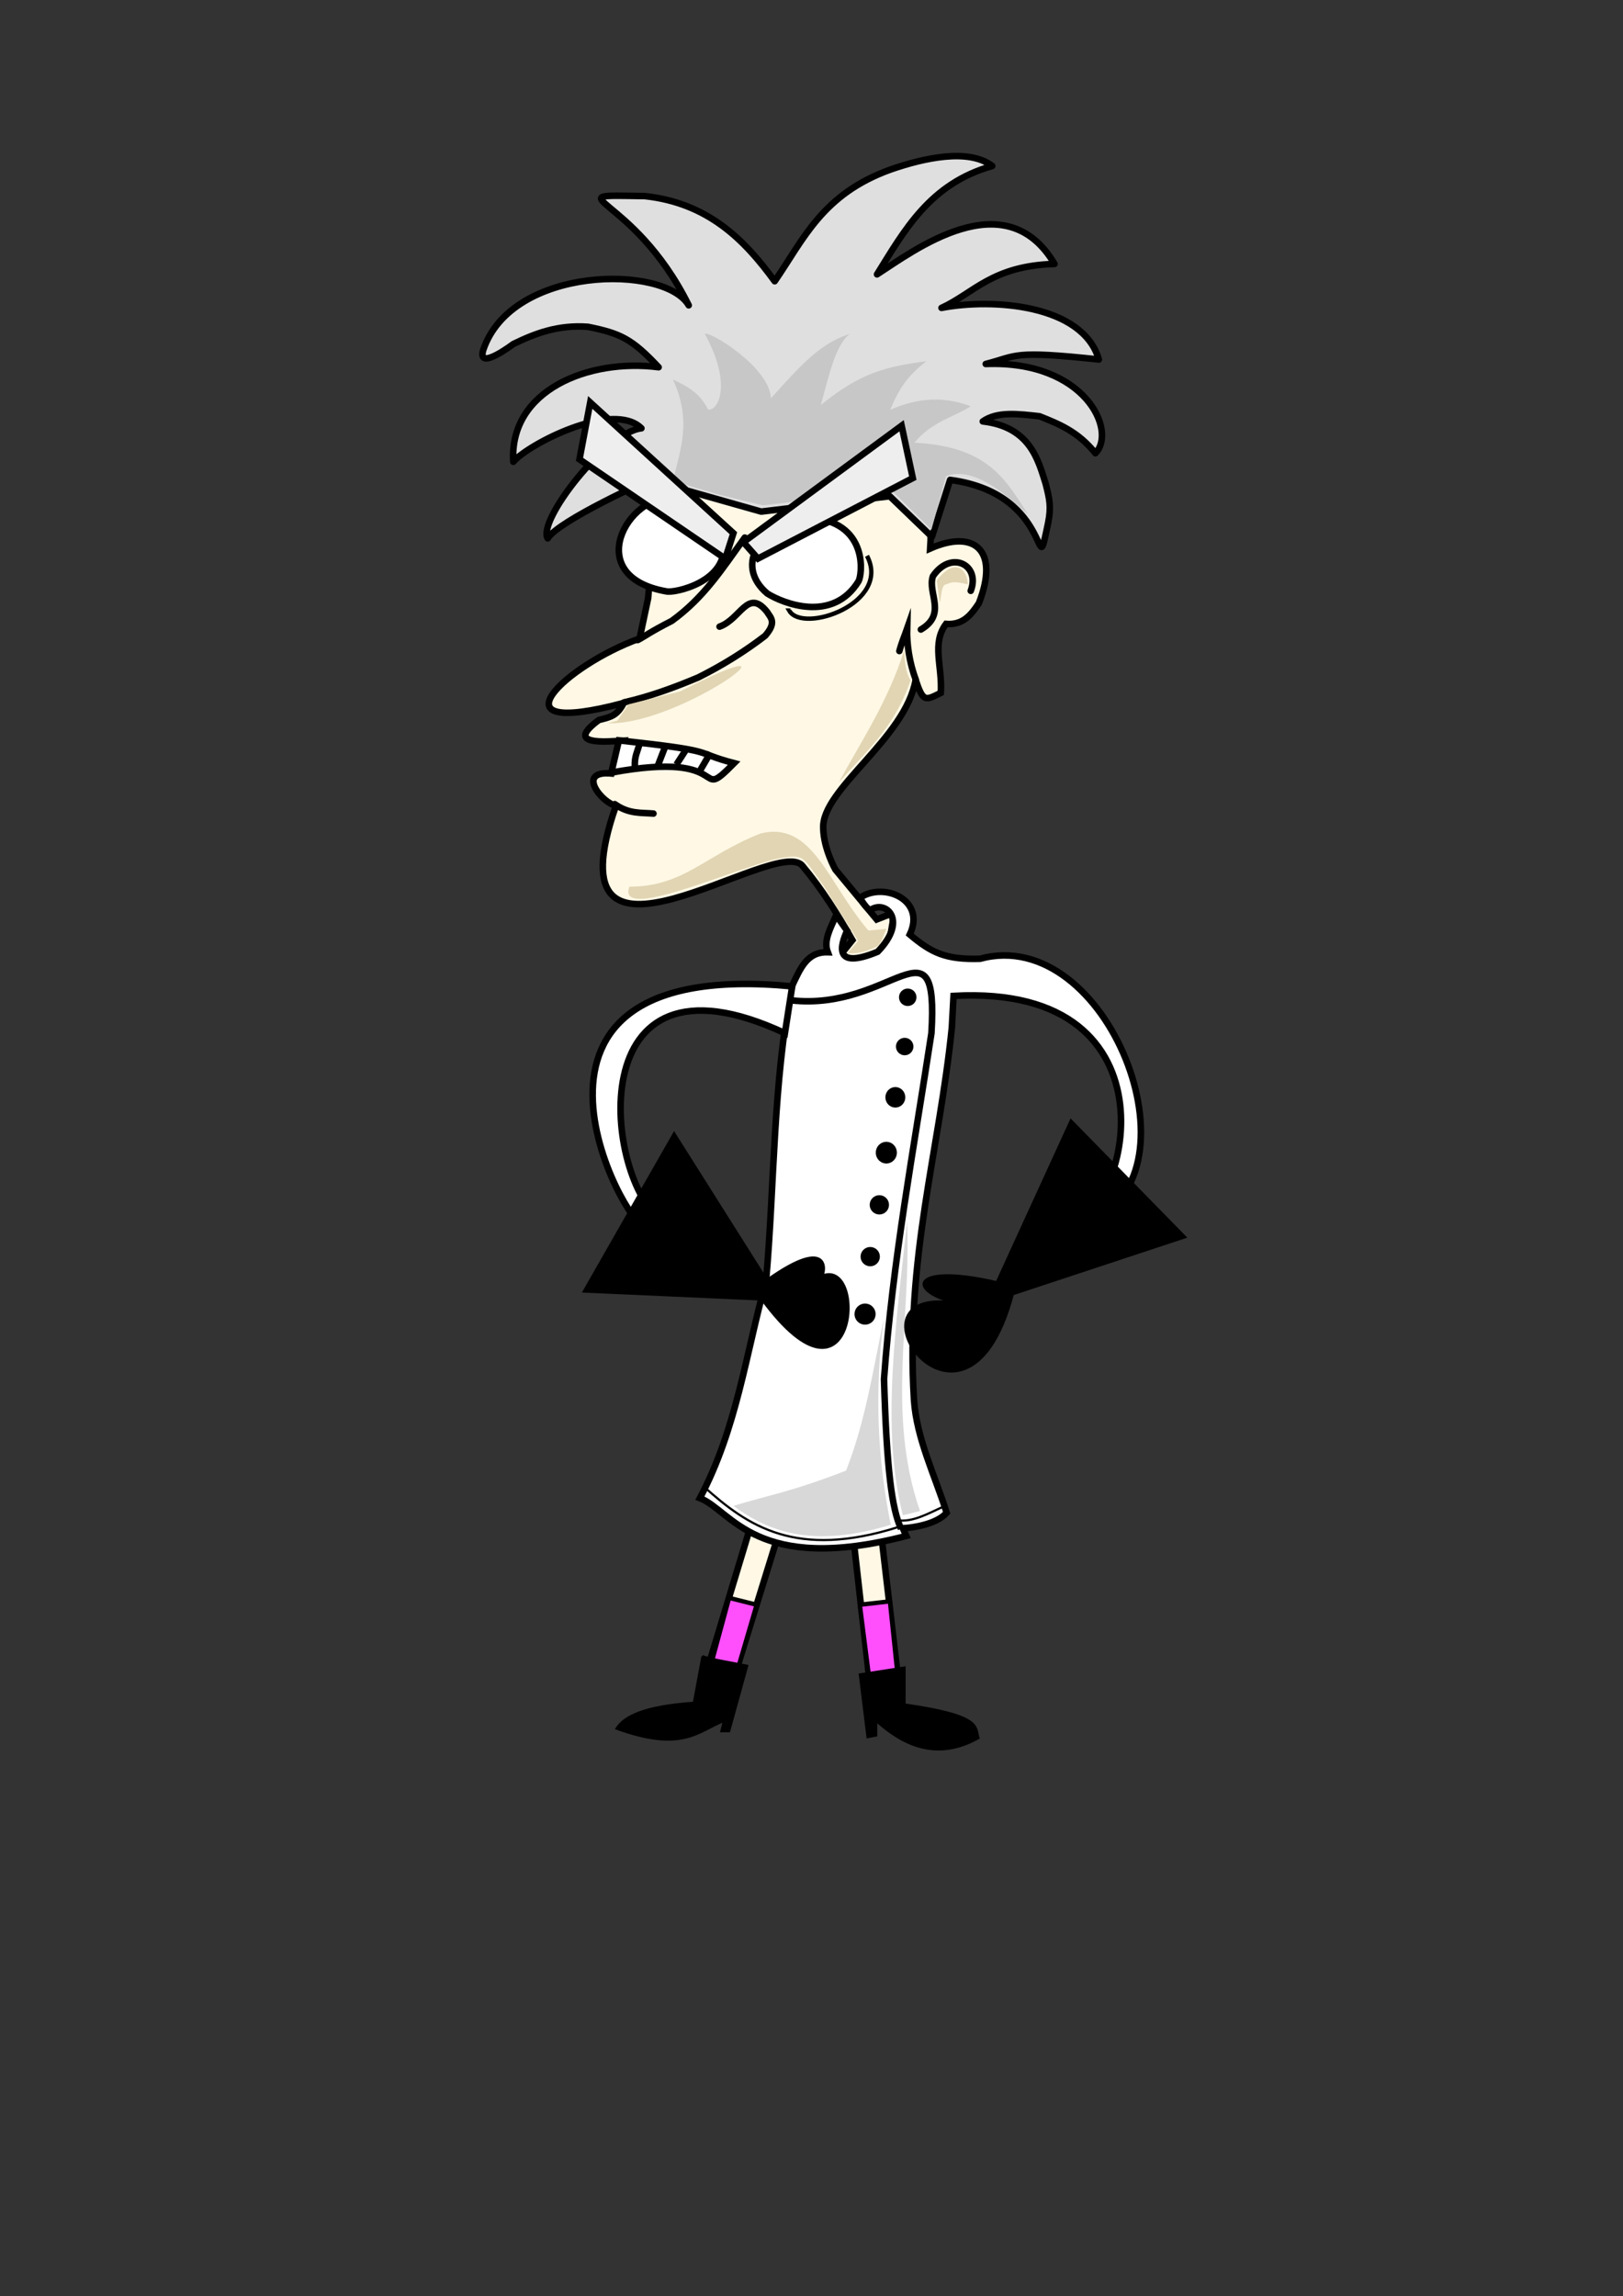 <?xml version="1.0" encoding="UTF-8" standalone="no"?>
<!-- Created with Inkscape (http://www.inkscape.org/) -->

<svg
   xmlns:dc="http://purl.org/dc/elements/1.1/"
   xmlns:cc="http://creativecommons.org/ns#"
   xmlns:rdf="http://www.w3.org/1999/02/22-rdf-syntax-ns#"
   xmlns:svg="http://www.w3.org/2000/svg"
   xmlns="http://www.w3.org/2000/svg"
   xmlns:sodipodi="http://sodipodi.sourceforge.net/DTD/sodipodi-0.dtd"
   xmlns:inkscape="http://www.inkscape.org/namespaces/inkscape"
   id="svg3494"
   version="1.1"
   inkscape:version="0.91 r13725"
   width="744"
   height="1052.4"
   viewBox="0 0 744 1052.4"
   sodipodi:docname="VillainAngry1.svg">
  <rect x="0" y="0" width="744" height="1052.4" fill="#333333" stroke="none"/>
  <defs
     id="defs3498" />
  <sodipodi:namedview
     pagecolor="#ffffff"
     bordercolor="#666666"
     borderopacity="1"
     objecttolerance="10"
     gridtolerance="10"
     guidetolerance="10"
     inkscape:pageopacity="0"
     inkscape:pageshadow="2"
     inkscape:window-width="1065"
     inkscape:window-height="688"
     id="namedview3496"
     showgrid="false"
     inkscape:zoom="0.44849865"
     inkscape:cx="354.16481"
     inkscape:cy="536.87476"
     inkscape:window-x="0"
     inkscape:window-y="0"
     inkscape:window-maximized="0"
     inkscape:current-layer="svg3494" />
  <path
     style="fill:#fff8e5;fill-opacity:1;fill-rule:evenodd;stroke:#000000;stroke-width:3;stroke-linecap:butt;stroke-linejoin:miter;stroke-miterlimit:4;stroke-dasharray:none;stroke-opacity:1"
     d="m 324.387,764.669 25.226,-83.56 12.613,4.73 -26.014,83.954 z"
     id="path4671"
     inkscape:connector-curvature="0"
     sodipodi:nodetypes="ccccc" />
  <path
     style="fill:#fff8e5;fill-opacity:1;fill-rule:evenodd;stroke:#000000;stroke-width:3;stroke-linecap:butt;stroke-linejoin:miter;stroke-miterlimit:4;stroke-dasharray:none;stroke-opacity:1"
     d="m 282.379,369.24 c -32.139,91.823 73.739,12.627 85.515,27.64 8.864,10.587 16.045,22.073 22.854,34.002 l -8.86,10.96 23.519,2.889 4.589,-26.506 -8.099,3.181 -18.952,-22.854 c 0,0 -5.377,-9.492 -5.574,-18.952 -0.778,-17.911 37.681,-41.063 42.364,-68.005 3.457,10.203 4.316,9.582 11.542,5.968 0.779,-12.283 -4.328,-22.648 2.393,-31.609 7.785,0.607 11.481,-4.116 15.05,-9.476 9.57,-24.379 -2.089,-34.017 -22.297,-25.084 0.689,-9.929 -0.446,-19.802 -1.672,-30.658 l 9.476,-1.115 -2.23,-23.411 -28.986,-13.378 -51.282,0 -43.478,8.361 -20.067,17.837 -3.344,13.935 13.378,-3.902 2.787,11.706 -3.902,43.478 -3.902,18.395 c -33.708,12.114 -70.231,46.217 -7.246,29.543 -3.036,5.681 -5.537,6.391 -11.407,7.804 -16.143,11.882 3.292,9.907 11.407,9.476 l -5.574,15.05 c -16.771,-1.529 -4.122,13.823 1.999,14.724 z"
     id="path3510"
     inkscape:connector-curvature="0"
     sodipodi:nodetypes="ccccccccccccccccccccccccccccccc" />
  <path
     style="fill:#dfdfdf;fill-opacity:1;fill-rule:evenodd;stroke:#000000;stroke-width:3;stroke-linecap:round;stroke-linejoin:round;stroke-miterlimit:4;stroke-dasharray:none;stroke-opacity:1"
     d="m 427.193,246.032 -19.304,-18.59 -58.947,7.035 -51.358,-14.527 c 0,0 -41.386,18.525 -46.51,26.802 -4.845,-7.986 26.727,-48.692 42.963,-50.451 -13.014,-12.959 -52.274,7.537 -58.729,15.372 -2.03,-32.884 34.675,-47.495 66.612,-43.357 -12.271,-13.111 -17.529,-15.5 -32.32,-18.525 -13.844,-1.058 -24.503,3.13 -34.291,7.883 0,0 -16.759,12.734 -13.795,2.759 12.985,-38.752 83.234,-39.328 94.202,-20.496 C 289.994,88.068 251.638,89.224 295.614,89.881 c 28.8,3.15 45.43,19.687 59.517,39.021 13.141,-19.024 21.751,-39.965 53.211,-51.24 15.154,-5.251 35.751,-9.855 46.51,-1.577 -28.504,7.984 -40.225,29.426 -52.816,49.663 16.556,-10.597 58.758,-43.002 81.367,-4.778 -28.618,0.817 -37.033,13.399 -51.805,20.15 23.089,-4.471 64.713,-1.772 72.13,23.649 -39.992,-4.295 -37.144,-1.724 -51.853,2.052 45.722,-1.774 60.278,30.832 50.277,40.91 -8.052,-10.041 -16.844,-13.421 -25.62,-16.949 -9.584,-1.037 -19.317,-2.371 -26.014,2.365 21.859,2.511 25.453,18.025 28.773,28.379 1.893,7.358 2.641,10.773 1.182,18.131 -6.611,31.269 3.724,-13.277 -44.933,-19.708 z"
     id="path3512"
     inkscape:connector-curvature="0"
     sodipodi:nodetypes="cccccccccccccccccccccccccccc" />
  <path
     style="fill:#ffffff;fill-opacity:1;fill-rule:evenodd;stroke:#000000;stroke-width:3;stroke-linecap:butt;stroke-linejoin:miter;stroke-miterlimit:4;stroke-dasharray:none;stroke-opacity:1"
     d="m 309.365,227.983 c 20.026,2.235 21.793,16.867 22.297,20.624 2.464,18.167 -22.864,23.395 -26.199,22.436 -39.013,-6.833 -17.971,-44.826 3.902,-43.06 z"
     id="path3516"
     inkscape:connector-curvature="0"
     sodipodi:nodetypes="cccc" />
  <path
     style="fill:#ffffff;fill-opacity:1;fill-rule:evenodd;stroke:#000000;stroke-width:3;stroke-linecap:butt;stroke-linejoin:miter;stroke-miterlimit:4;stroke-dasharray:none;stroke-opacity:1"
     d="m 373.468,237.459 c -25.436,2.393 -37.143,21.538 -21.739,34.56 7.167,4.502 29.908,13.666 41.806,-5.574 1.638,-2.598 4.803,-25.818 -20.067,-28.986 z"
     id="path3518"
     inkscape:connector-curvature="0"
     sodipodi:nodetypes="cccc" />
  <path
     style="fill:none;fill-rule:evenodd;stroke:#000000;stroke-width:3;stroke-linecap:round;stroke-linejoin:miter;stroke-opacity:1;fill-opacity:1;stroke-miterlimit:4;stroke-dasharray:none"
     d="m 341.417,246.378 c -10.322,14.293 -18.582,27.412 -33.445,38.183 -10.538,5.408 -11.687,6.68 -15.608,8.779 l 0,0"
     id="path3520"
     inkscape:connector-curvature="0"
     sodipodi:nodetypes="cccc" />
  <path
     style="fill:none;fill-opacity:1;fill-rule:evenodd;stroke:#000000;stroke-width:3;stroke-linecap:round;stroke-linejoin:miter;stroke-miterlimit:4;stroke-dasharray:none;stroke-opacity:1"
     d="m 286.093,321.907 c 11.334,-2.555 22.668,-6.65 34.002,-11.427 11.576,-5.782 21.682,-12.195 30.658,-19.091 5.464,-6.262 2.469,-8.295 0.836,-11.009 -8.817,-10.939 -12.012,3.346 -21.739,6.828"
     id="path3522"
     inkscape:connector-curvature="0"
     sodipodi:nodetypes="ccccc" />
  <path
     style="fill:#ffffff;fill-opacity:1;fill-rule:evenodd;stroke:#000000;stroke-width:3;stroke-linecap:round;stroke-linejoin:miter;stroke-miterlimit:4;stroke-dasharray:none;stroke-opacity:1"
     d="m 283.724,339.327 c 47.485,5.226 32.75,5.185 52.815,10.452 -19.106,19.287 1.391,-6.335 -56.299,4.32 z"
     id="path3524"
     inkscape:connector-curvature="0"
     sodipodi:nodetypes="cccc" />
  <path
     style="fill:none;fill-rule:evenodd;stroke:#000000;stroke-width:3;stroke-linecap:round;stroke-linejoin:miter;stroke-miterlimit:100;stroke-dasharray:none;stroke-opacity:1"
     d="m 419.772,311.394 c -2.972,-7.823 -4.114,-16.48 -3.942,-23.255 -1.182,3.405 -2.365,5.872 -3.547,10.248"
     id="path4346"
     inkscape:connector-curvature="0"
     sodipodi:nodetypes="ccc" />
  <path
     style="fill:none;fill-rule:evenodd;stroke:#000000;stroke-width:3;stroke-linecap:butt;stroke-linejoin:miter;stroke-miterlimit:4;stroke-dasharray:none;stroke-opacity:1"
     d="m 293.348,340.339 c -1.282,4.731 -2.471,6.117 -2.345,10.848"
     id="path4348"
     inkscape:connector-curvature="0"
     sodipodi:nodetypes="cc" />
  <path
     style="fill:none;fill-rule:evenodd;stroke:#000000;stroke-width:3;stroke-linecap:butt;stroke-linejoin:miter;stroke-miterlimit:4;stroke-dasharray:none;stroke-opacity:1"
     d="m 315.083,342.672 -5.005,7.735"
     id="path4350"
     inkscape:connector-curvature="0"
     sodipodi:nodetypes="cc" />
  <path
     style="fill:none;fill-rule:evenodd;stroke:#000000;stroke-width:3;stroke-linecap:butt;stroke-linejoin:miter;stroke-miterlimit:4;stroke-dasharray:none;stroke-opacity:1"
     d="m 325.736,344.918 -5.666,9.694"
     id="path4352"
     inkscape:connector-curvature="0"
     sodipodi:nodetypes="cc" />
  <path
     style="fill:none;fill-rule:evenodd;stroke:#000000;stroke-width:3;stroke-linecap:round;stroke-linejoin:miter;stroke-miterlimit:4;stroke-dasharray:none;stroke-opacity:1"
     d="m 422.137,288.533 c 12.119,-7.159 2.882,-16.711 5.518,-24.437 8.306,-12.211 21.915,-5.224 17.343,6.701"
     id="path4362"
     inkscape:connector-curvature="0"
     sodipodi:nodetypes="ccc" />
  <path
     style="fill:none;fill-rule:evenodd;stroke:#000000;stroke-width:3;stroke-linecap:round;stroke-linejoin:miter;stroke-miterlimit:4;stroke-dasharray:none;stroke-opacity:1"
     d="m 281.819,368.546 c 6.55,4.652 12.227,3.842 17.737,4.336"
     id="path4366"
     inkscape:connector-curvature="0"
     sodipodi:nodetypes="cc" />
  <path
     style="fill:none;fill-opacity:1;fill-rule:evenodd;stroke:#000000;stroke-width:3;stroke-linecap:butt;stroke-linejoin:miter;stroke-miterlimit:4;stroke-dasharray:none;stroke-opacity:1"
     d="m 304.906,342.253 -3.345,8.64"
     id="path4502"
     inkscape:connector-curvature="0"
     sodipodi:nodetypes="cc" />
  <path
     style="fill:#fff8e5;fill-rule:evenodd;stroke:#000000;stroke-width:3;stroke-linecap:butt;stroke-linejoin:miter;stroke-opacity:1;fill-opacity:1;stroke-miterlimit:4;stroke-dasharray:none"
     d="m 389.028,685.839 9.854,87.108 13.007,-1.971 -10.248,-87.502 z"
     id="path4673"
     inkscape:connector-curvature="0" />
  <path
     style="fill:#ffffff;fill-opacity:1;fill-rule:evenodd;stroke:#000000;stroke-width:3;stroke-linecap:butt;stroke-linejoin:miter;stroke-miterlimit:4;stroke-dasharray:none;stroke-opacity:1"
     d="m 383.313,419.49 c -2.619,5.922 -5.911,11.547 -3.843,16.949 -9.624,-0.275 -12.579,7.485 -16.456,15.569 -8.745,44.966 -7.883,89.932 -11.825,134.899 -9.396,33.946 -13.388,67.666 -30.35,99.72 14.489,5.565 25.557,35.221 94.597,17.343 l -1.577,-3.547 c 4.208,-0.178 15.461,-1.731 20.102,-7.095 -5.439,-17.162 -13.762,-34.003 -14.978,-51.634 -4.011,-65.702 11.562,-113.779 17.343,-170.668 l 0.788,-14.584 c 106.95,-6.003 78.936,104.397 52.954,102.278 l 10.207,0.394 c 51.312,-21.323 7.658,-135.655 -51.01,-119.689 -15.712,0.466 -22.248,-2.681 -32.215,-11.094 7.521,-15.82 -11.557,-24.094 -22.524,-17.08 -0.759,0.486 3.775,6.342 4.408,5.885 6.888,-4.976 17.677,4.379 3.397,19.076 -20.728,8.614 -16.901,-3.321 -14.011,-9.618 z"
     id="path4506"
     inkscape:connector-curvature="0"
     sodipodi:nodetypes="cccccccccccccccssccc" />
  <path
     style="fill:#c7c7c7;fill-opacity:1;fill-rule:evenodd;stroke:#000000;stroke-width:0;stroke-linecap:butt;stroke-linejoin:miter;stroke-miterlimit:4;stroke-dasharray:none;stroke-opacity:1"
     d="m 426.98,242.754 6.689,-24.526 c 11.984,-4.462 25.641,6.745 37.626,17.559 -10.073,-15.31 -17.708,-31.178 -52.118,-32.888 8.148,-9.808 17.804,-11.539 25.852,-16.714 -12.728,-4.682 -24.273,-3.878 -37,1.664 4.43,-10.369 8.1,-15.558 16.595,-22.288 -18.488,2.512 -29.88,5.091 -48.368,20.059 3.463,-11.863 6.302,-27.058 13.271,-32.612 -13.75,4.513 -22.375,14.275 -36.125,29.546 -0.614,-14.227 -27.866,-30.853 -30.31,-29.538 12.968,23.679 5.817,35.535 1.503,34.672 -4.011,-7.96 -10.033,-10.894 -16.1,-13.714 8.864,19.183 3.187,32.308 0.035,46.484 l 20.624,6.132 20.624,5.017 58.807,-6.968 z"
     id="path4710"
     inkscape:connector-curvature="0"
     sodipodi:nodetypes="cccccccccccccccccc" />
  <path
     style="fill:#eeeeee;fill-opacity:1;fill-rule:evenodd;stroke:#000000;stroke-width:3;stroke-linecap:butt;stroke-linejoin:miter;stroke-miterlimit:4;stroke-dasharray:none;stroke-opacity:1"
     d="m 265.647,210.527 66.812,45.52 3.743,-11.658 -65.641,-59.941 z"
     id="path4508"
     inkscape:connector-curvature="0"
     sodipodi:nodetypes="ccccc" />
  <path
     style="fill:#eeeeee;fill-opacity:1;fill-rule:evenodd;stroke:#000000;stroke-width:3;stroke-linecap:butt;stroke-linejoin:miter;stroke-miterlimit:4;stroke-dasharray:none;stroke-opacity:1"
     d="m 340.781,248.493 6.664,7.522 70.989,-36.896 -5.126,-24.003 z"
     id="path4510"
     inkscape:connector-curvature="0"
     sodipodi:nodetypes="ccccc" />
  <path
     style="fill:none;fill-rule:evenodd;stroke:#000000;stroke-width:3;stroke-linecap:butt;stroke-linejoin:miter;stroke-opacity:1;stroke-miterlimit:4;stroke-dasharray:none"
     d="m 362.599,458.474 c 46.505,5.238 67.674,-40.062 64.381,15.05 -8.011,52.607 -17.839,104.608 -21.739,158.585 1.267,41.8 3.578,59.301 7.804,68.562"
     id="path4512"
     inkscape:connector-curvature="0"
     sodipodi:nodetypes="cccc" />
  <circle
     style="fill:#000000;fill-opacity:1;stroke:#000000;stroke-width:3;stroke-linecap:round;stroke-linejoin:round;stroke-miterlimit:4;stroke-dasharray:none;stroke-opacity:1"
     id="path4514"
     cx="416.111"
     cy="-457.081"
     r="2.508"
     transform="scale(1,-1)" />
  <circle
     style="fill:#000000;fill-opacity:1;stroke:#000000;stroke-width:3;stroke-linecap:round;stroke-linejoin:round;stroke-miterlimit:4;stroke-dasharray:none;stroke-opacity:1"
     id="path4595"
     cx="414.717"
     cy="479.656"
     r="2.508" />
  <ellipse
     style="fill:#000000;fill-opacity:1;stroke:#000000;stroke-width:3.594;stroke-linecap:round;stroke-linejoin:round;stroke-miterlimit:4;stroke-dasharray:none;stroke-opacity:1"
     id="path4599"
     cx="410.438"
     cy="502.928"
     rx="2.769"
     ry="2.908" />
  <ellipse
     style="fill:#000000;fill-opacity:1;stroke:#000000;stroke-width:3.677;stroke-linecap:round;stroke-linejoin:round;stroke-miterlimit:4;stroke-dasharray:none;stroke-opacity:1"
     id="path4603"
     cx="406.307"
     cy="528.29"
     rx="3.006"
     ry="3.145" />
  <circle
     style="fill:#000000;fill-opacity:1;stroke:#000000;stroke-width:3;stroke-linecap:round;stroke-linejoin:round;stroke-miterlimit:4;stroke-dasharray:none;stroke-opacity:1"
     id="path4605"
     cx="403.102"
     cy="552.21"
     r="2.926" />
  <circle
     style="fill:#000000;fill-opacity:1;stroke:#000000;stroke-width:3;stroke-linecap:round;stroke-linejoin:round;stroke-miterlimit:4;stroke-dasharray:none;stroke-opacity:1"
     id="path4607"
     cx="398.921"
     cy="575.949"
     r="2.926" />
  <circle
     style="fill:#000000;fill-opacity:1;stroke:#000000;stroke-width:3.39;stroke-linecap:round;stroke-linejoin:round;stroke-miterlimit:4;stroke-dasharray:none;stroke-opacity:1"
     id="path4609"
     cx="396.552"
     cy="602.287"
     r="3.149" />
  <path
     style="fill:none;fill-rule:evenodd;stroke:#000000;stroke-width:1px;stroke-linecap:butt;stroke-linejoin:miter;stroke-opacity:1"
     d="m 322.743,681.44 c 20.01,17.952 42.145,33.319 89.186,18.395 l -0.557,-3.066 c 7.154,1.039 14.307,-3.227 21.46,-6.41"
     id="path4611"
     inkscape:connector-curvature="0"
     sodipodi:nodetypes="cccc" />
  <path
     style="fill:#ffffff;fill-opacity:1;fill-rule:evenodd;stroke:#000000;stroke-width:3;stroke-linecap:butt;stroke-linejoin:miter;stroke-miterlimit:4;stroke-dasharray:none;stroke-opacity:1"
     d="m 363.156,452.064 c -145.936,-13.936 -75.241,111.619 -68.283,109.253 8.732,42.366 -1.809,-0.797 8.361,-2.23 -25.675,-17.116 -39.176,-130.243 56.578,-85.563 z"
     id="path4613"
     inkscape:connector-curvature="0"
     sodipodi:nodetypes="ccccc" />
  <path
     style="fill:#000000;fill-opacity:1;fill-rule:evenodd;stroke:#000000;stroke-width:1px;stroke-linecap:butt;stroke-linejoin:miter;stroke-opacity:1"
     d="m 309.02,519.368 -41.451,72.574 81.676,3.646 c 43.429,59.046 49.048,-19.503 27.6,-10.916 1.263,-0.517 5.071,-19.671 -25.345,1.995 z"
     id="path4665"
     inkscape:connector-curvature="0"
     sodipodi:nodetypes="cccccc" />
  <path
     style="fill:#ff4ffd;fill-rule:evenodd;stroke:#000000;stroke-width:2;stroke-linecap:butt;stroke-linejoin:miter;stroke-opacity:1;stroke-miterlimit:4;stroke-dasharray:none;fill-opacity:1"
     d="m 325.57,764.275 8.671,-31.926 12.613,3.153 -10.642,36.262 z"
     id="path4675"
     inkscape:connector-curvature="0" />
  <path
     style="fill:#000000;fill-rule:evenodd;stroke:#000000;stroke-width:1px;stroke-linecap:butt;stroke-linejoin:miter;stroke-opacity:1;fill-opacity:1"
     d="m 322.022,759.151 -3.942,21.284 c -22.478,1.574 -31.847,6.061 -35.474,11.825 29.995,10.882 37.126,1.44 49.269,-3.547 l -1.182,4.73 3.547,0 8.277,-29.956 c -6.987,-1.481 -14.562,-2.584 -20.496,-4.336 z"
     id="path4667"
     inkscape:connector-curvature="0"
     sodipodi:nodetypes="cccccccc" />
  <path
     style="fill:#ff4ffd;fill-opacity:1;fill-rule:evenodd;stroke:#000000;stroke-width:2;stroke-linecap:butt;stroke-linejoin:miter;stroke-miterlimit:4;stroke-dasharray:none;stroke-opacity:1"
     d="m 398.882,772.552 -4.73,-37.05 13.795,-1.577 3.942,37.839 z"
     id="path4679"
     inkscape:connector-curvature="0"
     sodipodi:nodetypes="ccccc" />
  <path
     style="fill:#000000;fill-rule:evenodd;stroke:#000000;stroke-width:1px;stroke-linecap:butt;stroke-linejoin:miter;stroke-opacity:1;fill-opacity:1"
     d="m 394.152,767.428 3.547,28.773 3.942,-0.788 0,-6.701 c 11.682,10.57 27.252,18.909 46.904,7.883 -1.66,-5.124 2.042,-10.248 -33.897,-15.372 l 0,-16.949 z"
     id="path4669"
     inkscape:connector-curvature="0"
     sodipodi:nodetypes="cccccccc" />
  <path
     style="fill:#e1d5b3;fill-rule:evenodd;stroke:#000000;stroke-width:0;stroke-linecap:butt;stroke-linejoin:miter;stroke-opacity:1;stroke-miterlimit:4;stroke-dasharray:none;fill-opacity:1"
     d="m 359.722,392.964 c 9.258,-1.139 8.4,0.109 17.943,13.221 l 15.699,25.032 -4.73,5.518 c 3.335,0.581 7.57,-0.188 13.007,-2.759 2.387,-1.138 3.297,-5.231 4.73,-8.277 l -8.277,0.788 c -18.721,-21.844 -25.428,-50.183 -49.269,-44.539 -25.44,9.86 -35.232,24.446 -60.305,24.437 -6.568,17.494 55.032,-11.559 71.202,-13.421 z"
     id="path4712"
     inkscape:connector-curvature="0"
     sodipodi:nodetypes="cccccccccc" />
  <path
     style="fill:#e1d5b3;fill-opacity:1;fill-rule:evenodd;stroke:#000000;stroke-width:0;stroke-linecap:butt;stroke-linejoin:miter;stroke-miterlimit:4;stroke-dasharray:none;stroke-opacity:1"
     d="m 311.774,316.912 -23.649,5.912 -5.124,7.489 -4.336,1.182 c 34.369,0.914 98.115,-47.861 33.109,-14.584 z"
     id="path4714"
     inkscape:connector-curvature="0"
     sodipodi:nodetypes="ccccc" />
  <path
     style="fill:#e1d5b3;fill-rule:evenodd;stroke:#000000;stroke-width:0;stroke-linecap:butt;stroke-linejoin:miter;stroke-opacity:1;fill-opacity:1;stroke-miterlimit:4;stroke-dasharray:none"
     d="m 414.451,298.19 c 0.41,4.821 0.527,9.787 2.956,13.598 -7.397,21.965 -20.923,33.074 -32.912,46.904 10.493,-19.405 22.356,-36.756 29.956,-60.502 z"
     id="path4726"
     inkscape:connector-curvature="0"
     sodipodi:nodetypes="cccc" />
  <path
     style="fill:#e1d5b3;fill-rule:evenodd;stroke:#000000;stroke-width:0;stroke-linecap:butt;stroke-linejoin:miter;stroke-opacity:1;stroke-miterlimit:4;stroke-dasharray:none;fill-opacity:1"
     d="m 430.808,276.315 -1.38,-10.248 c 8.839,-11.608 14.231,-4.097 14.189,1.774 -6.914,-1.815 -7.978,-0.705 -9.854,0 -2.232,-0.084 -2.138,5.26 -2.956,8.474 z"
     id="path4730"
     inkscape:connector-curvature="0"
     sodipodi:nodetypes="ccccc" />
  <path
     style="fill:#d8d8d8;fill-rule:evenodd;stroke:#000000;stroke-width:0;stroke-linecap:butt;stroke-linejoin:miter;stroke-opacity:1;fill-opacity:1;stroke-miterlimit:4;stroke-dasharray:none"
     d="m 408.342,698.846 c -5.992,-29.556 -7.665,-60.839 -3.153,-94.597 -4.966,23.459 -8.463,47.285 -17.343,69.765 -25.003,9.716 -35.017,11.104 -51.634,16.16 16.448,12.174 36.91,19.441 72.13,8.671 z"
     id="path4732"
     inkscape:connector-curvature="0"
     sodipodi:nodetypes="ccccc" />
  <path
     style="fill:#d8d8d8;fill-rule:evenodd;stroke:#000000;stroke-width:0;stroke-linecap:butt;stroke-linejoin:miter;stroke-opacity:1;fill-opacity:1;stroke-miterlimit:4;stroke-dasharray:none"
     d="m 413.86,694.51 c -10.143,-39.898 -3.064,-87.826 1.971,-134.8 1.952,44.276 -9.545,88.553 5.912,132.829 z"
     id="path4742"
     inkscape:connector-curvature="0"
     sodipodi:nodetypes="cccc" />
  <path
     style="fill:none;fill-rule:evenodd;stroke:#000000;stroke-width:2;stroke-linecap:butt;stroke-linejoin:miter;stroke-miterlimit:4;stroke-dasharray:none;stroke-opacity:1"
     d="m 397.437,254.739 c 11.314,21.718 -29.488,35.966 -35.675,25.084 l 0.557,0"
     id="path5587"
     inkscape:connector-curvature="0"
     sodipodi:nodetypes="ccc" />
  <path
     style="fill:#000000;fill-opacity:1;fill-rule:evenodd;stroke:#000000;stroke-width:1;stroke-linecap:butt;stroke-linejoin:miter;stroke-miterlimit:4;stroke-dasharray:none;stroke-opacity:1"
     d="m 543.371,567.027 -52.462,-53.588 -33.984,74.234 c -42.703,-9.916 -41.657,6.364 -13.337,10.547 -65.217,-15.281 -1.613,79.154 20.709,-5.054 z"
     id="path4623"
     inkscape:connector-curvature="0"
     sodipodi:nodetypes="cccccc" />
</svg>
